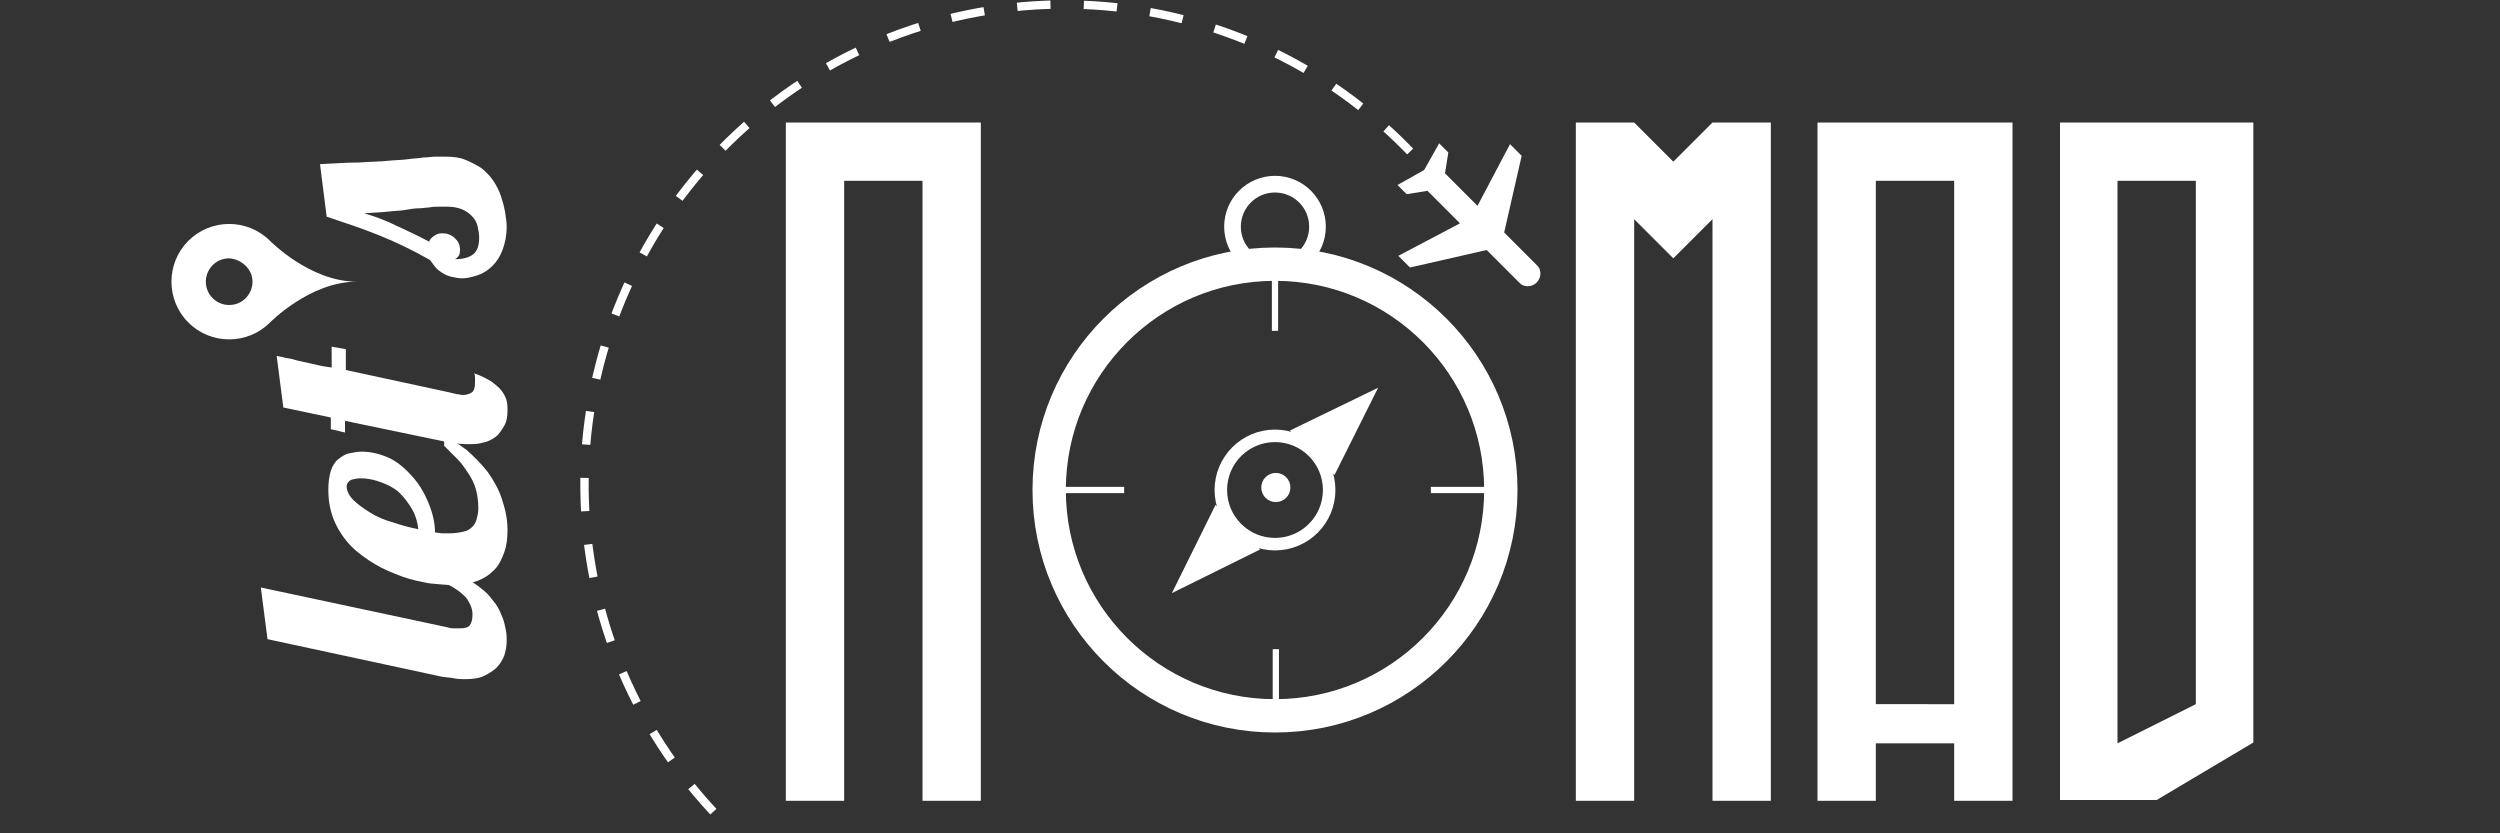 <?xml version="1.0" encoding="utf-8"?>
<!-- Generator: Adobe Illustrator 19.0.0, SVG Export Plug-In . SVG Version: 6.00 Build 0)  -->
<svg version="1.1" id="Layer_1" xmlns="http://www.w3.org/2000/svg" xmlns:xlink="http://www.w3.org/1999/xlink" x="0px" y="0px"
	 viewBox="0 0 300 100" style="enable-background:new 0 0 300 100;" xml:space="preserve">
<rect x="0" y="0" width="300" height="100" fill="#333333" stroke="none"/>
<style type="text/css">
	.st0{fill:#FFFFFF;}
	.st1{fill:none;stroke:#FFFFFF;stroke-width:4;stroke-miterlimit:10;}
	.st2{fill:none;stroke:#FFFFFF;stroke-width:2;stroke-miterlimit:10;}
	.st3{fill:none;stroke:#FFFFFF;stroke-width:0.75;stroke-miterlimit:10;}
	.st4{fill:none;stroke:#FFFFFF;stroke-width:1.5;stroke-miterlimit:10;}
	.st5{fill:#FFFFFF;stroke:#FFFFFF;stroke-width:0.5;stroke-miterlimit:10;}
	.st6{fill:#FFFFFF;stroke:#FFFFFF;stroke-width:0.25;stroke-miterlimit:10;}
	.st7{fill:none;stroke:#FFFFFF;stroke-miterlimit:10;stroke-dasharray:4;}
</style>
<g id="XMLID_1_">
	<path id="XMLID_59_" class="st0" d="M53.1,68.1c1.1,0.4,2.1,0.8,2.9,1.3c0.8,0.5,1.5,1,2.1,1.5c0.6,0.5,1,1.1,1.4,1.6
		c0.4,0.6,0.6,1.1,0.8,1.6s0.3,1,0.4,1.5c0.1,0.5,0.1,0.9,0.1,1.3c0,0.6-0.1,1.2-0.3,1.8c-0.2,0.5-0.5,1-0.9,1.4s-0.9,0.7-1.5,1
		s-1.4,0.4-2.3,0.4c-0.4,0-0.8,0-1.3-0.1s-0.9-0.1-1.5-0.2l-20.9-4.5l-0.8-6.2l22.5,4.8c0.2,0.1,0.5,0.1,0.7,0.1c0.2,0,0.4,0,0.7,0
		c0.6,0,1-0.1,1.2-0.4s0.3-0.7,0.3-1.3c0-0.4-0.1-0.8-0.3-1.2s-0.4-0.8-0.8-1.1c-0.3-0.3-0.7-0.6-1.2-0.9s-0.9-0.5-1.5-0.6V68.1z"/>
	<path id="XMLID_61_" class="st0" d="M53.1,52c1,0.6,1.9,1.3,2.9,2c0.9,0.8,1.7,1.6,2.5,2.6c0.7,1,1.3,2,1.7,3.2s0.7,2.4,0.7,3.8
		c0,1-0.1,1.9-0.4,2.7s-0.6,1.5-1.2,2.1s-1.2,1-2,1.3c-0.8,0.3-1.8,0.5-3,0.5c-0.8,0-1.7-0.1-2.8-0.2c-1-0.2-2.1-0.4-3.2-0.8
		S46,68.3,45,67.7s-2-1.3-2.8-2.1s-1.5-1.8-2-2.9c-0.5-1.1-0.8-2.4-0.8-3.9c0-0.9,0.1-1.7,0.3-2.3s0.5-1.1,0.9-1.4s0.8-0.6,1.3-0.7
		c0.5-0.1,1-0.2,1.5-0.2c1.2,0,2.3,0.3,3.4,0.8c1,0.5,1.9,1.3,2.7,2.2c0.8,0.9,1.4,1.9,1.9,3.1c0.5,1.2,0.8,2.4,0.8,3.6
		c0.3,0,0.6,0.1,0.9,0.1c0.3,0,0.5,0,0.8,0c0.7,0,1.3-0.1,1.7-0.2c0.5-0.1,0.8-0.3,1.1-0.6c0.3-0.3,0.4-0.6,0.5-0.9
		c0.1-0.4,0.2-0.8,0.2-1.3c0-0.8-0.1-1.6-0.3-2.3c-0.2-0.7-0.5-1.3-0.9-1.9c-0.4-0.6-0.8-1.2-1.3-1.7c-0.5-0.5-1.1-1.1-1.6-1.6V52z
		 M50.2,63.5c-0.1-0.8-0.3-1.6-0.7-2.3c-0.4-0.7-0.9-1.4-1.5-2s-1.4-1-2.2-1.3s-1.6-0.5-2.5-0.5c-0.5,0-0.9,0.1-1.2,0.2
		c-0.3,0.2-0.5,0.4-0.5,0.8c0,0.5,0.3,1.1,0.8,1.6c0.5,0.5,1.2,1,2,1.5s1.7,0.9,2.8,1.2C48.1,63,49.1,63.3,50.2,63.5z"/>
	<path id="XMLID_64_" class="st0" d="M41.4,50.5v1.4l-1.7-0.4v-1.4L34,48.9l-0.8-6.2c0.3,0.1,0.6,0.1,0.9,0.2c0.3,0.1,0.7,0.1,1,0.2
		c0.6,0.2,1.3,0.3,2.1,0.5c0.8,0.2,1.7,0.4,2.6,0.5v-2.5l1.7,0.3v2.5l12.5,2.7c0.3,0.1,0.5,0.1,0.8,0.2c0.3,0,0.5,0.1,0.7,0.1
		c0.4,0,0.8-0.1,1.1-0.3s0.4-0.6,0.4-1.2c0-0.2,0-0.3,0-0.5s0-0.4-0.1-0.6c0.9,0.3,1.6,0.7,2.1,1c0.5,0.4,0.9,0.7,1.2,1.1
		c0.3,0.4,0.5,0.8,0.6,1.2s0.1,0.8,0.1,1.1c0,0.8-0.1,1.4-0.4,1.9s-0.6,1-1,1.3c-0.4,0.3-0.9,0.6-1.5,0.7c-0.6,0.2-1.2,0.2-1.9,0.2
		c-0.7,0-1.5-0.1-2.2-0.2L41.4,50.5z"/>
	<path id="XMLID_66_" class="st0" d="M38.4,19.7c1.8-0.1,3.4-0.2,4.7-0.2c1.3-0.1,2.5-0.1,3.4-0.2c1-0.1,1.8-0.1,2.5-0.2
		s1.3-0.1,1.8-0.2c0.5,0,1-0.1,1.4-0.1c0.4,0,0.9,0,1.3,0c0.9,0,1.7,0.1,2.4,0.4c0.7,0.3,1.3,0.6,1.9,1c0.5,0.4,1,0.9,1.4,1.5
		c0.4,0.6,0.7,1.2,0.9,1.8c0.2,0.6,0.4,1.3,0.5,1.9c0.1,0.6,0.2,1.3,0.2,1.8c0,1.1-0.2,2-0.5,2.8c-0.3,0.8-0.7,1.4-1.2,1.9
		c-0.5,0.5-1.1,0.9-1.7,1.1c-0.6,0.2-1.3,0.4-1.9,0.4c-0.5,0-0.9-0.1-1.4-0.2c-0.4-0.1-0.8-0.3-1.1-0.5s-0.6-0.4-0.8-0.7
		c-0.2-0.3-0.4-0.5-0.6-0.8c-2.1-1.2-4.2-2.2-6.2-3c-2-0.8-4.1-1.5-6.2-2.2L38.4,19.7z M54.6,31.1c1,0,1.7-0.2,2.2-0.6
		c0.5-0.4,0.7-1.1,0.7-2c0-0.5-0.1-0.9-0.2-1.4c-0.1-0.4-0.3-0.8-0.7-1.2c-0.3-0.3-0.7-0.6-1.2-0.8c-0.5-0.2-1.1-0.3-1.8-0.3
		c-0.4,0-0.7,0-1,0s-0.7,0-1.1,0.1c-0.4,0-0.8,0.1-1.3,0.1c-0.5,0-1,0.1-1.6,0.2c-0.6,0.1-1.3,0.1-2.1,0.2c-0.8,0.1-1.7,0.1-2.8,0.2
		c1.4,0.4,2.7,0.9,3.9,1.5c1.3,0.6,2.6,1.2,3.9,1.9c0.1-0.3,0.3-0.5,0.6-0.7s0.5-0.3,0.9-0.3c0.3,0,0.5,0,0.8,0.1
		c0.2,0.1,0.5,0.2,0.7,0.4c0.2,0.2,0.4,0.4,0.5,0.6c0.1,0.2,0.2,0.5,0.2,0.8c0,0.2,0,0.5-0.1,0.7S54.8,31,54.6,31.1z"/>
</g>
<g id="XMLID_2_">
	<path id="XMLID_49_" class="st0" d="M117.7,14.7v81.4h-7V21.7h-9.4v74.4h-7V14.7H117.7z"/>
	<path id="XMLID_51_" class="st0" d="M196.1,96.1h-7V14.7h7l4.7,4.7l4.7-4.7h7v81.4h-7V26.3l-4.7,4.7l-4.7-4.7V96.1z"/>
	<path id="XMLID_53_" class="st0" d="M229.8,14.7h11.7v81.4h-7v-6.9h-9.4v6.9h-7V14.7H229.8z M234.5,84.5V21.7h-9.4v62.8H234.5z"/>
	<path id="XMLID_56_" class="st0" d="M247.1,14.7h23.3v74.4l-11.6,6.9h-11.6V14.7z M263.5,84.5V21.7h-9.4v67.5L263.5,84.5z"/>
</g>
<circle id="XMLID_4_" class="st1" cx="153" cy="58.8" r="27.1"/>
<circle id="XMLID_5_" class="st2" cx="153" cy="27.2" r="5.1"/>
<line id="XMLID_6_" class="st3" x1="126.9" y1="58.8" x2="134.9" y2="58.8"/>
<circle id="XMLID_12_" class="st4" cx="153" cy="58.8" r="6.5"/>
<circle id="XMLID_13_" class="st5" cx="153.1" cy="58.5" r="1.5"/>
<line id="XMLID_7_" class="st3" x1="171.7" y1="58.8" x2="180.9" y2="58.8"/>
<line id="XMLID_10_" class="st3" x1="153" y1="31.7" x2="153" y2="39.7"/>
<line id="XMLID_11_" class="st3" x1="153.1" y1="77.9" x2="153.1" y2="85.9"/>
<polygon id="XMLID_15_" class="st6" points="155,51.7 165.1,46.8 160.1,56.8 "/>
<polygon id="XMLID_16_" class="st6" points="151,65.9 140.9,70.9 145.9,60.8 "/>
<g id="XMLID_14_">
	<g id="map_x5F_pin_x5F_fill">
		<g id="XMLID_17_">
			<g id="XMLID_18_">
				<path id="XMLID_19_" class="st0" d="M22.6,28.9c-2.7,2.7-2.7,7.1,0,9.8c2.7,2.7,7.1,2.7,9.8,0c0,0,4.8-4.9,10.4-4.9
					c-5.6,0-10.4-4.9-10.4-4.9C29.7,26.2,25.3,26.2,22.6,28.9z M30.3,33.8c0,1.5-1.2,2.8-2.8,2.8c-1.5,0-2.8-1.2-2.8-2.8
					c0-1.5,1.2-2.8,2.8-2.8C29,31.1,30.3,32.3,30.3,33.8z"/>
			</g>
		</g>
	</g>
</g>
<path id="XMLID_37_" class="st7" d="M85.6,97.4C63.9,74.1,65.2,37.7,88.5,16s59.7-20.4,81.4,2.9"/>
<g id="XMLID_23_">
	<g id="flights">
		<path id="XMLID_22_" class="st0" d="M184.4,33.9c0.6-0.6,0.6-1.6,0-2.1l-3.9-3.9l2.1-9.2l-1.4-1.4l-3.9,7.4l-3.9-3.9l0.4-2.5
			l-1.1-1.1l-1.8,3.2l-3.2,1.8l1.1,1.1l2.5-0.4l3.9,3.9l-7.4,3.9l1.4,1.4l9.2-2.1l3.9,3.9C182.8,34.5,183.8,34.5,184.4,33.9z"/>
	</g>
</g>
<g id="XMLID_48_">
</g>
<g id="XMLID_69_">
</g>
<g id="XMLID_70_">
</g>
<g id="XMLID_71_">
</g>
<g id="XMLID_72_">
</g>
<g id="XMLID_73_">
</g>
</svg>
